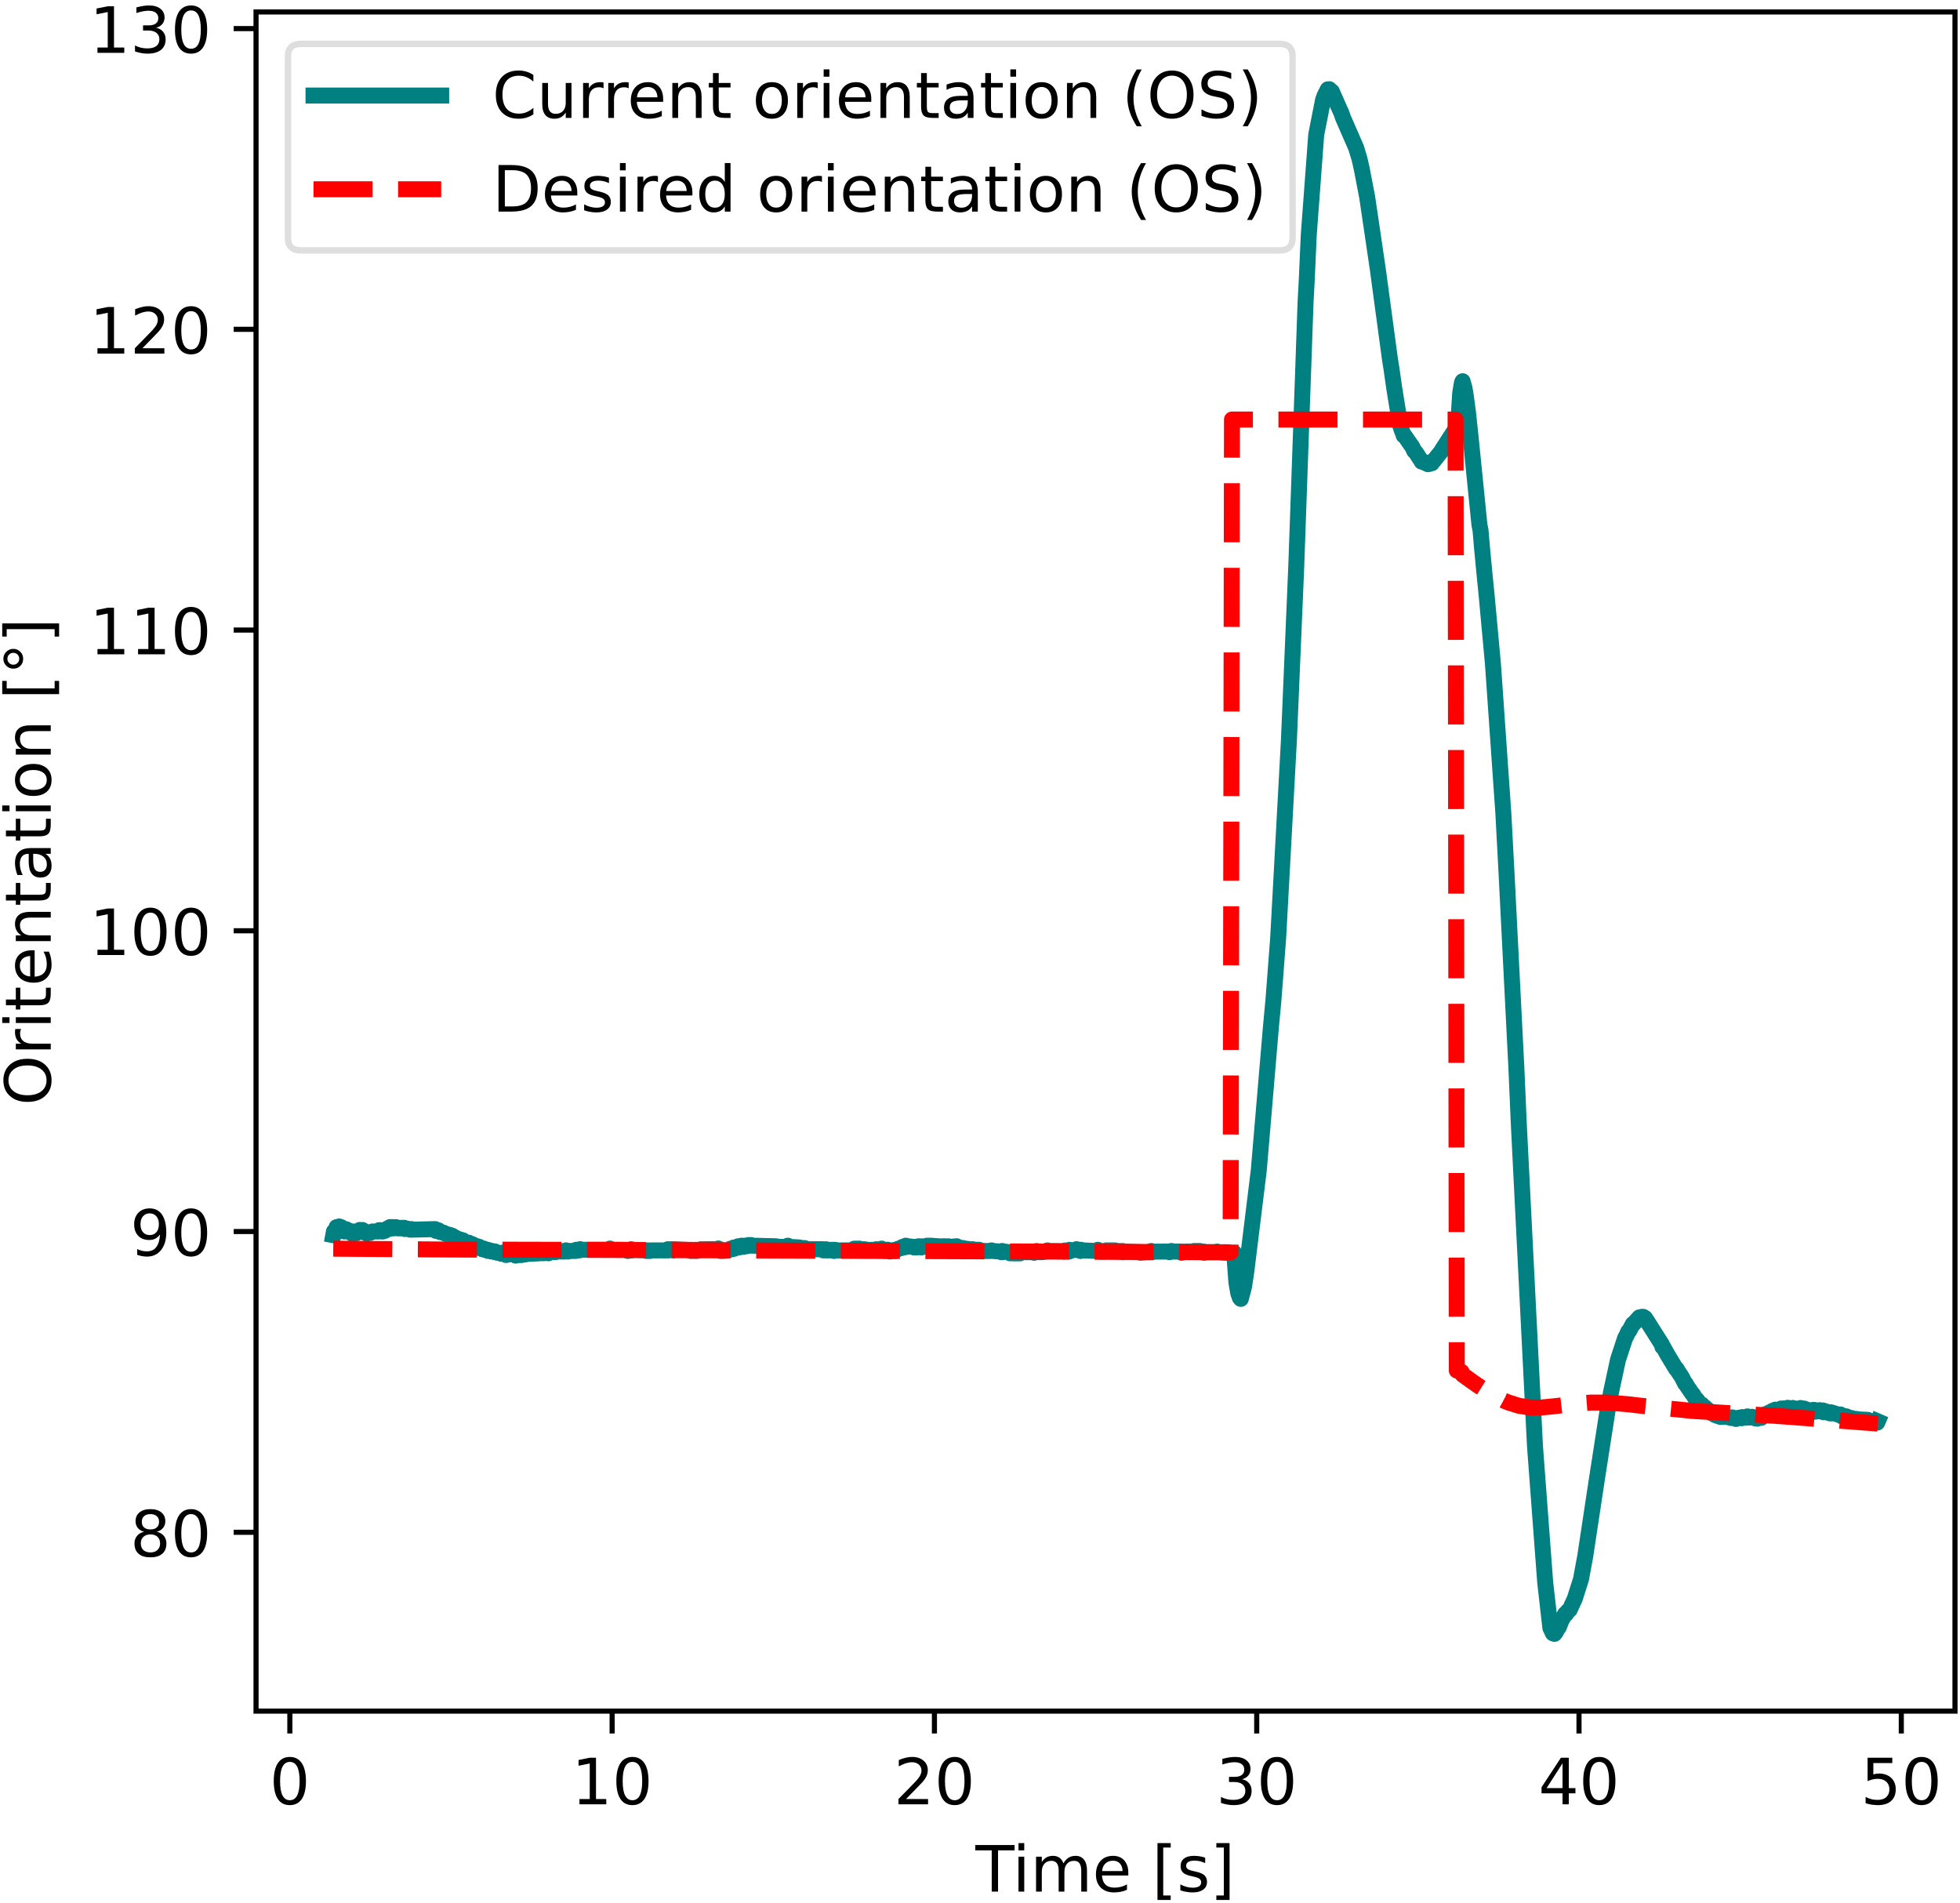 <svg xmlns="http://www.w3.org/2000/svg" xmlns:xlink="http://www.w3.org/1999/xlink" width="307pt" height="298pt" viewBox="0 0 307 298"><clipPath id="a"><path transform="matrix(1 0 0 -1 -63 306)" d="M0 0h460.8v345.6H0z"/></clipPath><g clip-path="url(#a)"><path d="M-63 306h460.8V-39.6H-63z" fill="#fff"/><path d="M40.104 267.984h266.112V1.872H40.104z" fill="#fff"/><path stroke-width=".8" stroke-linejoin="round" fill="none" stroke="#000" d="M45.4 267.984v3.5"/><symbol id="b"><path transform="matrix(.001 0 0 .001 -.066 .013)" d="M318 664c-51 0-89-25-115-75s-38-125-38-225 12-175 38-225 64-75 115-75 89 25 115 75c25 50 38 125 38 225s-13 175-38 225c-26 50-64 75-115 75zm0 78c81 0 143-33 187-97 43-65 65-159 65-281 0-123-22-217-65-281-44-64-106-96-188-96S173 19 130 83 66 241 66 364c0 122 21 216 64 281 43 64 106 97 188 97z"/></symbol><use xlink:href="#b" transform="matrix(10 0 0 -10 42.88 282.708)"/><path stroke-width=".8" stroke-linejoin="round" fill="none" stroke="#000" d="M95.881 267.984v3.5"/><symbol id="c"><path transform="translate(-.11) scale(.001)" d="M124 83h161v556l-175-35v90l174 35h99V83h161V0H124v83z"/></symbol><use xlink:href="#c" transform="matrix(10 0 0 -10 90.622 282.578)"/><use xlink:href="#b" transform="matrix(10 0 0 -10 96.542 282.708)"/><path stroke-width=".8" stroke-linejoin="round" fill="none" stroke="#000" d="M146.362 267.984v3.5"/><symbol id="d"><path transform="translate(-.073) scale(.001)" d="M192 83h344V0H73v83c37 38 88 90 153 156 64 65 105 107 122 126 32 35 54 65 66 90 12 24 19 49 19 73 0 38-14 70-41 94s-62 37-106 37c-31 0-64-6-98-16-34-11-71-27-110-49v100c40 16 77 28 111 36s66 12 95 12c75 0 135-19 180-57s68-88 68-151c0-30-6-59-17-85-11-27-31-59-61-95-8-10-34-37-78-82S271 164 192 83z"/></symbol><use xlink:href="#d" transform="matrix(10 0 0 -10 140.733 282.578)"/><use xlink:href="#b" transform="matrix(10 0 0 -10 147.023 282.708)"/><path stroke-width=".8" stroke-linejoin="round" fill="none" stroke="#000" d="M196.843 267.984v3.5"/><symbol id="e"><path transform="matrix(.001 0 0 .001 -.076 .013)" d="M406 393c47-10 84-31 110-63s40-72 40-118c0-72-25-128-74-167-50-39-120-58-211-58-31 0-63 3-95 9-32 5-66 14-100 26v95c27-16 57-28 90-36 32-8 66-12 102-12 62 0 109 12 141 36s49 60 49 107c0 42-15 76-45 100s-72 37-126 37h-85v81h89c48 0 85 9 111 29 26 19 39 47 39 84s-14 66-40 86c-27 20-65 30-114 30-27 0-56-3-87-9s-65-15-102-27v88c37 10 72 18 105 23 32 5 63 8 93 8 74 0 133-17 177-51s66-80 66-138c0-40-12-74-35-102s-56-48-98-58z"/></symbol><use xlink:href="#e" transform="matrix(10 0 0 -10 191.244 282.708)"/><use xlink:href="#b" transform="matrix(10 0 0 -10 197.504 282.708)"/><path stroke-width=".8" stroke-linejoin="round" fill="none" stroke="#000" d="M247.324 267.984v3.5"/><symbol id="f"><path transform="translate(-.049) scale(.001)" d="M378 643 129 254h249v389zm-26 86h124V254h104v-82H476V0h-98v172H49v95l303 462z"/></symbol><use xlink:href="#f" transform="matrix(10 0 0 -10 241.455 282.578)"/><use xlink:href="#b" transform="matrix(10 0 0 -10 247.985 282.708)"/><path stroke-width=".8" stroke-linejoin="round" fill="none" stroke="#000" d="M297.805 267.984v3.5"/><symbol id="g"><path transform="matrix(.001 0 0 .001 -.077 .013)" d="M108 729h387v-83H198V467c14 5 29 9 43 11s29 4 43 4c81 0 145-23 193-67 48-45 72-105 72-181 0-79-25-140-74-183S357-13 269-13c-31 0-62 3-94 7-32 5-64 12-98 23v99c29-16 59-28 91-36 31-8 64-11 99-11 56 0 101 14 134 44 32 30 49 70 49 121 0 50-17 90-49 120-33 30-78 45-134 45-26 0-53-3-79-9s-53-15-80-27v366z"/></symbol><use xlink:href="#g" transform="matrix(10 0 0 -10 292.216 282.708)"/><use xlink:href="#b" transform="matrix(10 0 0 -10 298.466 282.708)"/><symbol id="h"><path transform="translate(.002) scale(.001)" d="M-2 729h616v-83H355V0h-99v646H-2v83z"/></symbol><symbol id="i"><path transform="translate(-.094) scale(.001)" d="M94 547h90V0H94v547zm0 213h90V646H94v114z"/></symbol><symbol id="j"><path transform="translate(-.091) scale(.001)" d="M520 442c22 40 49 69 80 89 31 19 68 29 111 29 56 0 100-20 131-60s47-97 47-170V0h-90v327c0 52-10 91-28 117-19 25-47 38-85 38-47 0-84-16-111-47s-40-73-40-126V0h-90v327c0 52-10 91-28 117-19 25-48 38-86 38-46 0-83-16-110-47s-40-73-40-126V0H91v547h90v-85c20 33 45 58 74 74 28 16 62 24 102 24s73-10 101-30 48-50 62-88z"/></symbol><symbol id="k"><path transform="matrix(.001 0 0 .001 -.055 .013)" d="M562 296v-44H149c4-62 22-110 56-142 33-32 79-48 139-48 34 0 68 4 100 12s65 21 97 39V28c-32-14-65-25-99-31s-69-10-103-10c-88 0-157 25-208 75S55 181 55 268c0 89 24 160 72 213 48 52 114 79 196 79 74 0 132-24 175-71 42-48 64-112 64-193zm-90 26c-1 49-15 88-41 118-27 29-63 44-107 44-50 0-90-15-120-43s-48-68-52-119h320z"/></symbol><symbol id="m"><path transform="matrix(.001 0 0 .001 -.086 .131)" d="M86 760h207v-70H176V-61h117v-70H86v891z"/></symbol><symbol id="n"><path transform="matrix(.001 0 0 .001 -.054 .013)" d="M443 531v-85c-26 12-52 22-79 29-28 6-56 10-85 10-45 0-79-7-101-21s-33-34-33-61c0-21 8-37 24-49s48-24 96-34l31-7c64-14 109-34 136-58 26-25 40-60 40-104 0-51-20-91-60-120-40-30-96-44-166-44-30 0-60 3-92 8S89 8 54 20v93c33-18 66-31 98-39 32-9 64-13 96-13 42 0 75 7 98 21 22 14 34 35 34 62 0 24-9 43-25 56s-52 26-108 38l-31 7c-56 12-97 30-121 54-25 24-37 57-37 100 0 51 18 91 54 119s88 42 156 42c33 0 64-3 94-8 29-5 56-12 81-21z"/></symbol><symbol id="o"><path transform="matrix(.001 0 0 .001 -.097 .131)" d="M304 760v-891H97v70h117v751H97v70h207z"/></symbol><use xlink:href="#h" transform="matrix(10 0 0 -10 152.757 296.25)"/><use xlink:href="#i" transform="matrix(10 0 0 -10 159.53 296.25)"/><use xlink:href="#j" transform="matrix(10 0 0 -10 162.28 296.25)"/><use xlink:href="#k" transform="matrix(10 0 0 -10 171.66 296.38)"/><use xlink:href="#l" transform="matrix(10 0 0 -10 177.26 296.25)"/><use xlink:href="#m" transform="matrix(10 0 0 -10 181.3 297.56)"/><use xlink:href="#n" transform="matrix(10 0 0 -10 184.88 296.38)"/><use xlink:href="#o" transform="matrix(10 0 0 -10 190.52 297.56)"/><path stroke-width=".8" stroke-linejoin="round" fill="none" stroke="#000" d="M40.104 239.973h-3.5"/><symbol id="p"><path transform="matrix(.001 0 0 .001 -.068 .013)" d="M318 346c-47 0-84-13-111-38s-40-59-40-103 13-79 40-104 64-37 111-37c46 0 83 12 110 38 27 25 41 59 41 103s-14 78-40 103c-27 25-64 38-111 38zm-99 42c-42 10-75 30-99 59s-35 64-35 106c0 58 20 104 62 138 41 34 98 51 171 51 72 0 129-17 171-51 41-34 62-80 62-138 0-42-12-77-36-106s-56-49-98-59c47-11 84-33 111-65 26-32 40-72 40-118 0-71-22-125-65-162-44-38-106-56-186-56S175 5 132 43c-43 37-64 91-64 162 0 46 13 86 40 118 26 32 63 54 111 65zm-36 156c0-38 11-68 35-89s57-31 100-31c42 0 75 10 99 31s36 51 36 89-12 67-36 88-57 32-99 32c-43 0-76-11-100-32s-35-50-35-88z"/></symbol><use xlink:href="#p" transform="matrix(10 0 0 -10 21.065 243.9)"/><use xlink:href="#b" transform="matrix(10 0 0 -10 27.405 243.9)"/><path stroke-width=".8" stroke-linejoin="round" fill="none" stroke="#000" d="M40.104 192.874h-3.5"/><symbol id="q"><path transform="matrix(.001 0 0 .001 -.063 .013)" d="M110 15v90c24-12 49-21 75-27 25-6 50-9 75-9 64 0 114 21 148 65s54 110 60 200c-20-28-44-50-72-65-29-15-61-22-96-22-74 0-132 22-174 66S63 417 63 494c0 74 22 134 66 180 44 45 103 68 177 68 84 0 149-33 193-97 44-65 67-159 67-281 0-116-28-207-82-275C429 21 356-13 264-13c-25 0-50 3-75 7-26 4-52 11-79 21zm196 309c44 0 79 15 105 45s39 72 39 125c0 52-13 94-39 124s-61 46-105 46-79-16-105-46-39-72-39-124c0-53 13-95 39-125s61-45 105-45z"/></symbol><use xlink:href="#q" transform="matrix(10 0 0 -10 21.015 196.8)"/><use xlink:href="#b" transform="matrix(10 0 0 -10 27.405 196.8)"/><path stroke-width=".8" stroke-linejoin="round" fill="none" stroke="#000" d="M40.104 145.774h-3.5"/><use xlink:href="#c" transform="matrix(10 0 0 -10 15.126 149.571)"/><use xlink:href="#b" transform="matrix(10 0 0 -10 21.046 149.701)"/><use xlink:href="#b" transform="matrix(10 0 0 -10 27.406 149.701)"/><path stroke-width=".8" stroke-linejoin="round" fill="none" stroke="#000" d="M40.104 98.675h-3.5"/><use xlink:href="#c" transform="matrix(10 0 0 -10 15.126 102.472)"/><use xlink:href="#c" transform="matrix(10 0 0 -10 21.486 102.472)"/><use xlink:href="#b" transform="matrix(10 0 0 -10 27.406 102.602)"/><path stroke-width=".8" stroke-linejoin="round" fill="none" stroke="#000" d="M40.104 51.576h-3.5"/><use xlink:href="#c" transform="matrix(10 0 0 -10 15.126 55.373)"/><use xlink:href="#d" transform="matrix(10 0 0 -10 21.116 55.373)"/><use xlink:href="#b" transform="matrix(10 0 0 -10 27.406 55.503)"/><path stroke-width=".8" stroke-linejoin="round" fill="none" stroke="#000" d="M40.104 4.476h-3.5"/><use xlink:href="#c" transform="matrix(10 0 0 -10 15.126 8.273)"/><use xlink:href="#e" transform="matrix(10 0 0 -10 21.146 8.403)"/><use xlink:href="#b" transform="matrix(10 0 0 -10 27.406 8.403)"/><symbol id="r"><path transform="matrix(.001 0 0 .001 -.056 .013)" d="M394 662c-72 0-129-27-171-80-42-54-63-126-63-218s21-165 63-218c42-54 99-80 171-80 71 0 128 26 170 80 42 53 63 126 63 218s-21 164-63 218c-42 53-99 80-170 80zm0 80c102 0 183-35 245-103 61-68 92-160 92-275 0-116-31-207-92-275C577 21 496-13 394-13 291-13 209 21 148 89c-62 68-92 159-92 275 0 115 30 207 92 275 61 68 143 103 246 103z"/></symbol><symbol id="s"><path transform="translate(-.091) scale(.001)" d="M411 463c-10 6-21 10-33 13-12 2-25 4-39 4-51 0-90-17-117-50-28-33-41-80-41-142V0H91v547h90v-85c18 33 43 58 73 74s67 24 111 24c6 0 13-1 21-1 7-1 15-2 25-4v-92z"/></symbol><symbol id="t"><path transform="translate(-.027) scale(.001)" d="M183 702V547h185v-70H183V180c0-45 6-74 18-86 12-13 37-19 75-19h92V0h-92c-70 0-118 13-144 39s-39 73-39 141v297H27v70h66v155h90z"/></symbol><symbol id="u"><path transform="translate(-.091) scale(.001)" d="M549 330V0h-90v327c0 52-11 90-31 116s-50 39-90 39c-49 0-87-16-115-47s-42-73-42-126V0H91v547h90v-85c21 32 46 57 76 73 29 16 63 25 101 25 62 0 110-20 142-59s49-96 49-171z"/></symbol><symbol id="v"><path transform="matrix(.001 0 0 .001 -.06 .013)" d="M343 275c-73 0-123-9-151-25-28-17-42-45-42-85 0-32 10-58 31-76 21-19 50-28 86-28 50 0 90 17 120 53 30 35 45 82 45 141v20h-89zm179 37V0h-90v83c-21-34-47-58-77-73s-68-23-112-23c-56 0-101 15-134 46s-49 73-49 126c0 61 20 107 62 139 41 31 102 47 184 47h126v9c0 41-14 73-41 96-27 22-65 34-114 34-32 0-62-4-92-12s-58-19-85-33v83c32 12 64 22 95 28s61 10 91 10c79 0 138-21 177-62s59-103 59-186z"/></symbol><symbol id="w"><path transform="matrix(.001 0 0 .001 -.055 .013)" d="M306 484c-48 0-86-19-114-57s-42-89-42-154c0-66 13-117 41-155s66-56 115-56c48 0 86 18 114 56s42 89 42 155c0 64-14 116-42 154s-66 57-114 57zm0 76c78 0 139-26 184-76 44-51 67-121 67-211s-23-160-67-210c-45-51-106-76-184-76-79 0-141 25-185 76-44 50-66 120-66 210s22 160 66 211c44 50 106 76 185 76z"/></symbol><symbol id="x"><path transform="matrix(.001 0 0 .001 -.095 -.432)" d="M250 679c-26 0-48-9-66-27s-27-40-27-66 9-48 27-66 40-26 66-26 48 8 66 26 27 40 27 66-9 48-27 66-40 27-66 27zm0 63c20 0 40-4 60-12 19-8 36-20 50-34 14-15 25-32 33-50 8-19 12-39 12-60 0-44-16-80-46-110s-67-44-110-44c-44 0-81 14-110 44-30 29-44 66-44 110 0 43 15 80 45 110s66 46 110 46z"/></symbol><use xlink:href="#r" transform="matrix(0 -10 -10 0 8.078 172.571)"/><use xlink:href="#s" transform="matrix(0 -10 -10 0 7.948 164.351)"/><use xlink:href="#i" transform="matrix(0 -10 -10 0 7.948 160.211)"/><use xlink:href="#t" transform="matrix(0 -10 -10 0 7.948 158.101)"/><use xlink:href="#k" transform="matrix(0 -10 -10 0 8.078 153.901)"/><use xlink:href="#u" transform="matrix(0 -10 -10 0 7.948 147.391)"/><use xlink:href="#t" transform="matrix(0 -10 -10 0 7.948 141.691)"/><use xlink:href="#v" transform="matrix(0 -10 -10 0 8.078 137.441)"/><use xlink:href="#t" transform="matrix(0 -10 -10 0 7.948 131.641)"/><use xlink:href="#i" transform="matrix(0 -10 -10 0 7.948 127.051)"/><use xlink:href="#w" transform="matrix(0 -10 -10 0 8.078 124.661)"/><use xlink:href="#u" transform="matrix(0 -10 -10 0 7.948 118.181)"/><use xlink:href="#l" transform="matrix(0 -10 -10 0 7.948 112.751)"/><use xlink:href="#m" transform="matrix(0 -10 -10 0 9.258 108.711)"/><use xlink:href="#x" transform="matrix(0 -10 -10 0 3.628 104.721)"/><use xlink:href="#o" transform="matrix(0 -10 -10 0 9.258 99.701)"/><clipPath id="y"><path transform="matrix(1 0 0 -1 -63 306)" d="M103.104 38.016h266.112v266.112H103.104z"/></clipPath><g clip-path="url(#y)"><path stroke-width="2.5" stroke-linecap="square" stroke-linejoin="round" fill="none" stroke="teal" d="m52.2 193.442.106-.573h.298l.116-.682.086.365.12-.274.082.59.12-.786.087.04.116.509.106-.442.288.478.13.007.061.194.323-.344.091.344.091-.163.227.007.207.156h.076l.318.416.207-.416.08.133.102.129.1-.133.102.127.212-.256.303-.244.247.124.066.001.1-.117.51.465.091-.001.091.112.207-.115.091-.001.1-.113.107.11.348-.221h.975l.116-.209.075.105.137-.103.186.207.066-.103.106.103.106-.204.202.103.46-.4.085.101.081-.099.106.101.08-.296.218.2.1-.196.097.198.106-.097.08.1.117-.195.085.099.101-.097.384.197.222-.094.207.098.253-.096.085.097.172-.095.116.192.076-.095.6.097.112.095.217-.094.096.095 3.624-.088.141.28.076-.093.076.093.217-.093.288.279.504.092.349.186.373.092.207.092h.142l.106.185.045-.092h.106l.288.184.712.37h.12l.178.183.11-.092.107.092.095.277.096-.278.318.37.101-.093.384.276.101-.185.353.276.076-.092.101.185.121-.093.465.277.141.092.07-.092.137.184.177-.092.015.184.076-.092.191.093.197.185.237-.093.086.185.106-.093.172.093.227-.001.076.184.222-.092.298.184.1-.093.425.186.09-.093.293.184.505.09.197.092.116-.184.202.185.308-.093.096.277.086-.185.318.092.994-.09.101.278.121-.184.318.093.475-.001.136-.185.076.091.096-.091.252.092.404-.093.05-.093.213.093 1.711-.091.197-.091.303.093.11-.184.188.092.09-.091.122.093.156-.092.101.185.232-.277.217.09.096.001.106-.185.207.185.076-.093.217.093.207-.185.1.092.117-.091.076.092.106-.093.212.092.681.004.101-.184.338.185.182-.094h1.01l.1-.185.127.093.268-.093.11.092.091-.184.319.091 4.22.003.126-.184.212.184 2.54.006.07.184.202-.185.1.093.198-.185.11.186.293-.094 1.909.092.116.092.1-.092.127.092.172-.09.09.092.233-.093 2.493.003.106-.185.086.185.121-.186.202.093.086-.094h.227l.091.186.217-.186 2.115.09.217.093.066-.09.212.187.101-.188.303.185.313-.183.096.187.187-.184.207.09.302-.186.152.093.055-.092 2.469-.005.076-.111.166.194.101.005.126.187.127-.184.181.191.707-.084.288-.091.212-.19.076.094.181-.002.132-.184.14-.093.082.184.202-.186.176-.095.096.094.106-.186.152.185.055-.094.328-.186.172.093.1.092.223-.184.08.091.097-.092.13.091.279-.186.1.093.112-.092.1.092.117-.092.181.092 3.746.093.202.095 1.53-.003.08-.185.187.185 1.636.091.212.092.58.003.106.186.111-.091.197.091h2.418l.121.185.187-.092.101.093.101-.186.08.184.117-.092.09.093.137-.093.066.091.227-.09.09.091.304-.092.116.002.07.183.147-.183.182.094 2.428-.001.171-.093.101.092.132-.277.186.091.101-.093.106.186.106-.186.248.184.06-.184.086.092.752.002.091.186.172-.093.106.092.07-.093.132.092.1-.092.132.092.293-.094.06.094.116-.092.192.093.248-.093.06-.092.212.092.182-.093.116.093.08-.093.112.093.161-.187.056.093.182.086.257.188.05-.091.4-.108.348.285.146-.182.217.096.212-.088.111.093.086-.184.106.094.45-.278.454-.092.202-.187.207.093.302-.279.202.185.207-.094.712.093.187.093.11-.091.102.093.076-.093.11.093.299-.187.413.19.101-.187.243.093.5-.092.055-.094.136.187.197-.185.086.092.197-.092 1.211.09.132.094.07-.093.111.186.071-.186.172.092.04-.092h.414l.101.185.202-.093.096.092.1-.186.183.185.06-.093 1.07-.095.106.278.313-.094.384.094.136.092.07-.092.304.093.853.091.167.093.186-.093.4.184.201-.092h.409l.237.189 1.61-.004.086-.093.197.093 1.222.09.09.094.157-.185.056.184.106-.092h.222l.57.09.132.095.075-.093.096.184.308-.087.187.094h1.03l.106-.184.075.092.223-.093 1.736.001.076.093.197-.093h.096l.106-.187.237.185.076-.091.09.094.197-.092.096.092.147-.092.055.092.545-.188.066.092.197-.184.308.091 2.231.003.111.092.091-.185.212.093.399.09.096-.278.11.186.193-.093.701-.095.096-.093.202.093.303-.002.101.187.106-.186.192.093 2.231.092.207-.185.394.282.207-.09.1.091.102-.093.1.09.203-.091.1.093.096-.187.263.093.045-.093.101.093.106-.093.106.186.081-.185.707-.001.106.184.197-.092.217.093.096-.093.146.093.066-.093.1.093.243-.093.05.186.314-.093 2.21.088.203.096 1.11-.088.54-.001.056-.186.151.185.06-.093 2.525-.002.11.092.309-.186.283.092 1.226.002.091.187.096-.186.313.093.207-.095h1.196l.106-.092.101.093.212-.094.207.093.076-.094.212.094.111-.092.399.187.197-.091.1.186.213-.093 1.706-.001.106-.093.222.093 1.181.095h1.267l.349 4.642.288 1.674.252.726.151.175.505-1.9.364-2.425 1.943-15.784 1.903-22.456.374-3.994.242-3.11.52-6.846 1.686-31.03 1.151-27.247 1.454-41.286.192-3.596.308-6.925 1.17-15.72 1.076-5.468.232-.645.505-.995.116.088.111-.114.212.214.192.136 1.247 2.835.217.46.288.824 2.06 4.72.525 1.727.363 1.622.833 4.338.757 5.114.909 6.18 1.898 14.056.257 1.627.42 2.96.969 5.998.525 1.44.186.107 1.177 1.7.292.617.233.216.565.877.227.323.121.238.086-.103.278.21.62.295.086-.159.197.108.248-.239.08.136.081-.294h.152l.166-.21 1.015-1.27.293-.474 1.802-2.787.156-.058.056-.342.111.05.283-.48.328-5.144.277-1.627.101-.2.298 1.077.207 1.239.323 2.45.394 3.687.202 1.987 1.212 12.059.166.829.263 3.05.388 4.052.293 2.916 1.005 10.936 1.635 23.45.475 8.966 1.565 30.94.373 8.639 2.54 50.56 1.595 21.27.812 7.144.394.842.247.086.192-.234.389-.75.086-.03.257-.637.142-.38.6-1.085.147.015.272-.45.182-.12.131-.12.283-.63.505-1.093.974-3.06.44-2.402.221-1.182 1.798-11.893 1.802-11.6.151-.457.268-1.656 1.11-5.153 1.11-3.392.208-.371.288-.65.13-.087.591-1.11h.086l.93-1.035.105.098.293-.19.1.088.107-.088.187.18h.106l2.64 4.159.076.366.116.004.616 1.117 1.403 2.325.1.006.193.36.62.922.515 1.024.076-.006.268.464.742 1.092.11.097.506.836h.106l.202.268.383.548.233-.013.07.176.167.09.161.275.101-.099.192.274.217.084.495.485.096-.106.212.267.202.014.192.197.106-.07.202.183.398.07.101.098.222-.007.57-.022.682.106.157.083.187-.098.49.142.13.106.177-.106.308-.098.389.084.11-.176.223.092.485.007.1-.204.415.175.252-.084.055-.029.495.249.202-.077.101.121.232-.154.389.03.177-.285.318-.107.202-.199.11.1.238-.214.167-.113.383-.043.096-.198.303-.128.121.262.101-.36.111.254.066-.19.606-.043.12-.197.087.176.318-.197.11.091.076-.091h.202l.121.007.132-.105.06.19.202-.099.414.105.111-.169.066.17.232-.078.09.098.087-.091.116.091.242-.091h.242l.147-.092.11.275.198-.183.086.19.176-.19.142.176.08-.085.192.12.692.077.156.092.152-.176.106.296.106-.282.202.254.227-.184.171.078.212-.113.101.19.192-.084.126.098.076-.162.116.282.106-.19.172.176.111-.106.202.12.141.092.086-.085.187.17.106-.177.096.183.242-.091.157.084.393.092.525.183.101-.106.192.274.207-.091.298.106.1.077.107-.077.131.161.07-.084.198.12.308.107.08.183.132-.198.065.183.152-.077.086.092.07-.077.232.092.071-.092.121.169.202-.1 1.449.077.05.183.207-.076.197.099.207-.015.495.052.101-.1.172.1.065.183.081-.19"/></g><clipPath id="z"><path transform="matrix(1 0 0 -1 -63 306)" d="M103.104 38.016h266.112v266.112H103.104z"/></clipPath><g clip-path="url(#z)"><path stroke-width="2.5" stroke-dasharray="9.25,4" stroke-linejoin="round" fill="none" stroke="red" d="m52.2 195.56 18.486.137 23.57.053 98.498.373.212-130.417h35.024l.192 148.934.636.21h.11l.162.437 1.52 1.095 1.115.766.43.268.883.577 2.509 1.363.732.296 1.61.506 1.636.258 1.797.026 2.004-.194 3.665-.42 2.206-.17 2.615.002 3.478.29 1.368.168 8.486.86 13.534.803 15.442 1.172"/></g><path stroke-width=".8" stroke-linecap="square" stroke-miterlimit="10" fill="none" stroke="#000" d="M40.104 267.984V1.872M306.216 267.984V1.872M40.104 267.984h266.112M40.104 1.872h266.112"/><path d="M47.104 39.216h153.36c1.333 0 2-.667 2-2V8.872c0-1.333-.667-2-2-2H47.103c-1.333 0-2 .667-2 2v28.344c0 1.333.667 2 2 2z" fill="#fff" fill-opacity=".8"/><path stroke-miterlimit="10" fill="none" stroke="#d5d6d5" stroke-opacity=".8" d="M47.104 39.216h153.36c1.333 0 2-.667 2-2V8.872c0-1.333-.667-2-2-2H47.103c-1.333 0-2 .667-2 2v28.344c0 1.333.667 2 2 2z"/><path stroke-width="2.5" stroke-linecap="square" stroke-linejoin="round" fill="none" stroke="teal" d="M49.104 14.966h20"/><symbol id="A"><path transform="matrix(.001 0 0 .001 -.056 .013)" d="M644 673V569c-34 30-69 53-107 69-38 15-77 23-119 23-84 0-148-26-192-77s-66-124-66-220 22-170 66-221 108-76 192-76c42 0 81 7 119 23 38 15 73 38 107 69V56c-35-24-72-41-110-52s-79-17-122-17C302-13 215 20 151 87S56 246 56 364c0 117 31 209 95 277 64 67 151 101 261 101 44 0 85-6 123-17 38-12 75-29 109-52z"/></symbol><symbol id="B"><path transform="matrix(.001 0 0 .001 -.085 .013)" d="M85 216v331h90V219c0-52 10-90 30-116s50-39 91-39c48 0 87 15 115 46s42 73 42 127v310h90V0h-90v84c-22-34-48-58-76-74-29-15-62-23-100-23-63 0-111 19-143 58-33 38-49 95-49 171zm226 344z"/></symbol><symbol id="C"><path transform="matrix(.001 0 0 .001 -.086 .131)" d="M310 759c-44-76-76-150-97-223-22-73-32-147-32-222 0-76 10-150 32-223 21-74 53-147 97-222h-78C183-54 146 20 122 94S86 241 86 314c0 72 12 145 36 219s60 149 110 226h78z"/></symbol><symbol id="D"><path transform="matrix(.001 0 0 .001 -.066 .013)" d="M535 705v-96c-38 18-73 31-106 40-34 8-66 13-96 13-54 0-96-11-125-31-29-21-43-51-43-89 0-32 9-57 29-73 19-17 56-30 110-40l60-12c73-14 127-39 162-74 35-36 53-83 53-142 0-71-24-124-71-160-48-36-117-54-208-54-35 0-72 4-111 11S110 16 69 32v102c40-23 79-40 117-51 38-12 76-17 114-17 56 0 99 11 130 33 30 22 46 53 46 95 0 36-11 64-33 84s-58 35-108 45l-60 12c-74 14-127 37-160 69-33 31-49 74-49 130 0 64 22 115 68 152 45 37 108 56 188 56 34 0 68-3 104-9 35-6 71-16 109-28z"/></symbol><symbol id="E"><path transform="matrix(.001 0 0 .001 -.08 .131)" d="M80 759h78c48-77 85-152 109-226s37-147 37-219c0-73-13-146-37-220S206-54 158-131H80c43 75 75 148 97 222 21 73 32 147 32 223 0 75-11 149-32 222-22 73-54 147-97 223z"/></symbol><use xlink:href="#A" transform="matrix(10 0 0 -10 77.664 18.596)"/><use xlink:href="#B" transform="matrix(10 0 0 -10 84.934 18.596)"/><use xlink:href="#s" transform="matrix(10 0 0 -10 91.334 18.466)"/><use xlink:href="#s" transform="matrix(10 0 0 -10 95.272 18.466)"/><use xlink:href="#k" transform="matrix(10 0 0 -10 98.803 18.596)"/><use xlink:href="#u" transform="matrix(10 0 0 -10 105.313 18.466)"/><use xlink:href="#t" transform="matrix(10 0 0 -10 111.013 18.466)"/><use xlink:href="#l" transform="matrix(10 0 0 -10 114.663 18.466)"/><use xlink:href="#w" transform="matrix(10 0 0 -10 118.393 18.596)"/><use xlink:href="#s" transform="matrix(10 0 0 -10 124.873 18.466)"/><use xlink:href="#i" transform="matrix(10 0 0 -10 129.013 18.466)"/><use xlink:href="#k" transform="matrix(10 0 0 -10 131.403 18.596)"/><use xlink:href="#u" transform="matrix(10 0 0 -10 137.913 18.466)"/><use xlink:href="#t" transform="matrix(10 0 0 -10 143.613 18.466)"/><use xlink:href="#v" transform="matrix(10 0 0 -10 147.863 18.596)"/><use xlink:href="#t" transform="matrix(10 0 0 -10 153.663 18.466)"/><use xlink:href="#i" transform="matrix(10 0 0 -10 158.253 18.466)"/><use xlink:href="#w" transform="matrix(10 0 0 -10 160.643 18.596)"/><use xlink:href="#u" transform="matrix(10 0 0 -10 167.123 18.466)"/><use xlink:href="#l" transform="matrix(10 0 0 -10 172.553 18.466)"/><use xlink:href="#C" transform="matrix(10 0 0 -10 176.593 19.776)"/><use xlink:href="#r" transform="matrix(10 0 0 -10 180.193 18.596)"/><use xlink:href="#D" transform="matrix(10 0 0 -10 188.163 18.596)"/><use xlink:href="#E" transform="matrix(10 0 0 -10 194.653 19.776)"/><path stroke-width="2.5" stroke-dasharray="9.25,4" stroke-linejoin="round" fill="none" stroke="red" d="M49.104 29.638h20"/><symbol id="F"><path transform="translate(-.098) scale(.001)" d="M197 648V81h119c100 0 174 22 221 68 46 46 70 118 70 216s-24 169-70 215c-47 45-121 68-221 68H197zm-99 81h203c141 0 245-30 311-88 66-59 99-151 99-276 0-126-34-218-100-277S441 0 301 0H98v729z"/></symbol><symbol id="G"><path transform="matrix(.001 0 0 .001 -.055 .013)" d="M454 464v296h90V0h-90v82c-19-33-43-57-72-72s-63-23-103-23c-66 0-120 26-162 78S55 187 55 273s20 155 62 208c42 52 96 79 162 79 40 0 74-8 103-24s53-40 72-72zM148 273c0-66 13-118 40-156s64-56 112-56 85 18 113 56c27 38 41 90 41 156s-14 117-41 155c-28 38-65 57-113 57s-85-19-112-57-40-89-40-155z"/></symbol><use xlink:href="#F" transform="matrix(10 0 0 -10 78.084 33.138)"/><use xlink:href="#k" transform="matrix(10 0 0 -10 85.354 33.268)"/><use xlink:href="#n" transform="matrix(10 0 0 -10 91.494 33.268)"/><use xlink:href="#i" transform="matrix(10 0 0 -10 97.104 33.138)"/><use xlink:href="#s" transform="matrix(10 0 0 -10 99.854 33.138)"/><use xlink:href="#k" transform="matrix(10 0 0 -10 103.385 33.268)"/><use xlink:href="#G" transform="matrix(10 0 0 -10 109.535 33.268)"/><use xlink:href="#l" transform="matrix(10 0 0 -10 115.335 33.138)"/><use xlink:href="#w" transform="matrix(10 0 0 -10 119.065 33.268)"/><use xlink:href="#s" transform="matrix(10 0 0 -10 125.545 33.138)"/><use xlink:href="#i" transform="matrix(10 0 0 -10 129.685 33.138)"/><use xlink:href="#k" transform="matrix(10 0 0 -10 132.075 33.268)"/><use xlink:href="#u" transform="matrix(10 0 0 -10 138.585 33.138)"/><use xlink:href="#t" transform="matrix(10 0 0 -10 144.285 33.138)"/><use xlink:href="#v" transform="matrix(10 0 0 -10 148.535 33.268)"/><use xlink:href="#t" transform="matrix(10 0 0 -10 154.335 33.138)"/><use xlink:href="#i" transform="matrix(10 0 0 -10 158.925 33.138)"/><use xlink:href="#w" transform="matrix(10 0 0 -10 161.315 33.268)"/><use xlink:href="#u" transform="matrix(10 0 0 -10 167.795 33.138)"/><use xlink:href="#l" transform="matrix(10 0 0 -10 173.225 33.138)"/><use xlink:href="#C" transform="matrix(10 0 0 -10 177.265 34.448)"/><use xlink:href="#r" transform="matrix(10 0 0 -10 180.865 33.268)"/><use xlink:href="#D" transform="matrix(10 0 0 -10 188.835 33.268)"/><use xlink:href="#E" transform="matrix(10 0 0 -10 195.325 34.448)"/></g></svg>